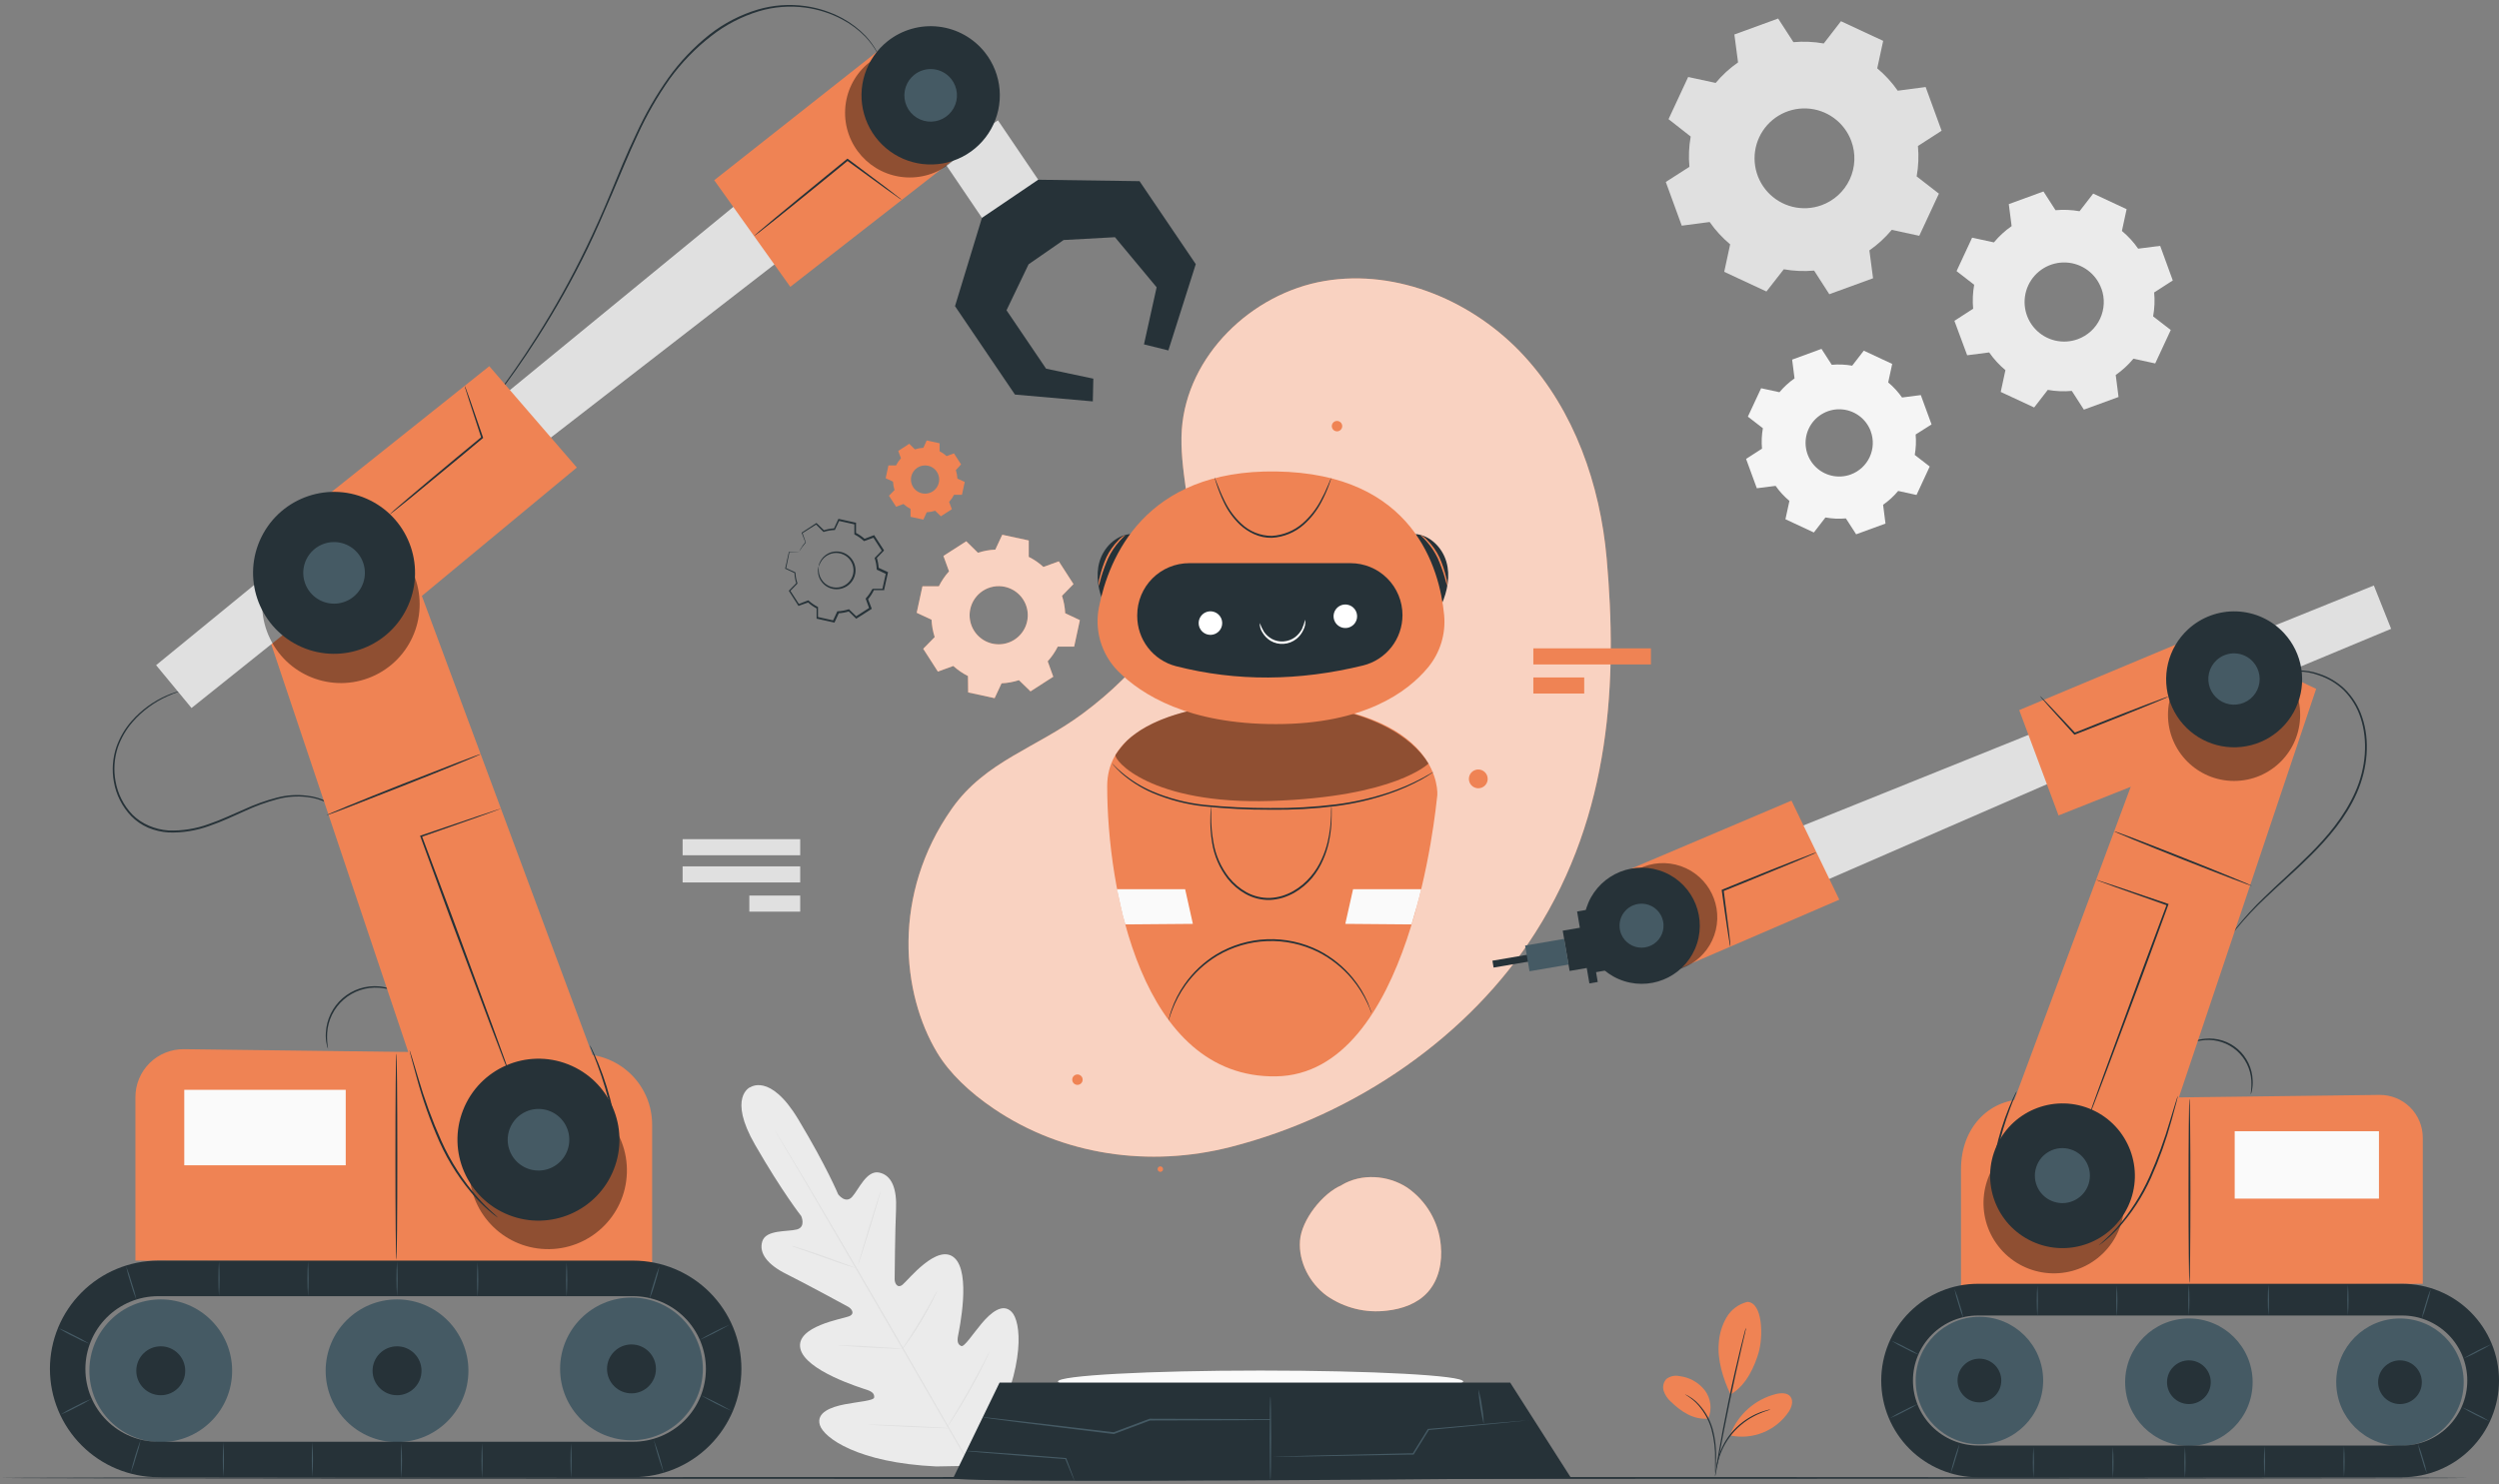 <svg width="500" height="297" viewBox="0 0 500 297" fill="none" xmlns="http://www.w3.org/2000/svg">
<rect x="0" y="0" width="500" height="297" fill="#808080" stroke="none"/>
<path d="M150.087 217.583C150.087 217.583 145.566 219.55 151.077 229.119C156.588 238.688 160.309 243.378 160.309 243.378C160.309 243.378 161.314 245.579 159.414 246.064C157.513 246.548 153.249 246.064 152.516 248.449C151.782 250.834 153.638 253.138 157.33 254.973C161.021 256.807 168.961 261.122 169.68 261.519C170.399 261.915 171.148 262.927 169.871 263.441C168.594 263.955 159.164 265.437 160.133 269.884C161.102 274.331 172.227 277.744 173.438 278.148C174.648 278.551 174.957 279.028 174.905 279.681C174.854 280.334 171.618 280.54 168.946 281.068C166.275 281.597 163.266 282.683 164.037 285.2C164.808 287.717 171.552 292.751 187.337 293.485L194.675 293.353L198.344 286.961C205.367 272.805 204.252 264.469 202.425 262.568C200.597 260.667 198.19 262.766 196.429 264.85C194.668 266.934 192.929 269.65 192.327 269.385C191.725 269.121 191.446 268.615 191.681 267.367C191.916 266.12 194.338 254.738 190.947 251.729C187.557 248.72 181.642 256.271 180.593 257.108C179.543 257.945 178.993 256.807 179 256C179.007 255.193 179.088 246.152 179.279 242.057C179.47 237.962 178.457 235.217 175.918 234.674C173.379 234.131 171.801 238.101 170.48 239.547C169.159 240.993 167.699 239.026 167.699 239.026C167.699 239.026 165.409 233.493 159.722 224.026C154.035 214.56 150.035 217.656 150.035 217.656" fill="#EBEBEB"/>
<path d="M195.13 295.077C190.977 288.106 183.814 275.594 177.606 264.887C171.398 254.18 165.776 244.493 161.667 237.5C159.605 234.014 157.946 231.189 156.787 229.229L155.458 226.976L155.121 226.389L155.011 226.184C155.011 226.184 155.062 226.25 155.143 226.375C155.224 226.499 155.348 226.705 155.502 226.954L156.86 229.156C158.042 231.093 159.729 233.904 161.806 237.39C165.952 244.361 171.603 254.041 177.804 264.74C184.005 275.44 191.153 287.974 195.27 294.967" fill="#E0E0E0"/>
<path d="M158.452 249.351C158.627 249.372 158.8 249.411 158.966 249.469C159.296 249.557 159.773 249.696 160.353 249.88C161.52 250.239 163.112 250.782 164.866 251.406L169.343 253.028L170.7 253.542C170.87 253.592 171.035 253.659 171.192 253.74C171.015 253.724 170.84 253.687 170.671 253.63C170.341 253.542 169.871 253.395 169.291 253.211C168.125 252.837 166.539 252.279 164.786 251.648L160.302 250.063L158.944 249.586C158.771 249.529 158.606 249.45 158.452 249.351Z" fill="#E0E0E0"/>
<path d="M171.669 253.219C171.61 253.219 172.579 249.858 173.834 245.763C175.089 241.668 176.153 238.351 176.212 238.366C176.27 238.38 175.302 241.727 174.047 245.829C172.792 249.931 171.728 253.233 171.669 253.219Z" fill="#E0E0E0"/>
<path d="M180.453 270.09C180.533 269.926 180.626 269.768 180.732 269.62L181.539 268.395C182.222 267.353 183.154 265.914 184.122 264.285C185.091 262.656 185.928 261.152 186.522 260.065L187.256 258.767C187.334 258.604 187.427 258.449 187.535 258.304C187.488 258.48 187.421 258.65 187.337 258.811C187.19 259.126 186.977 259.581 186.698 260.139C186.141 261.247 185.326 262.766 184.35 264.402C183.374 266.039 182.42 267.463 181.701 268.483C181.341 268.989 181.048 269.4 180.835 269.672C180.725 269.826 180.597 269.966 180.453 270.09Z" fill="#E0E0E0"/>
<path d="M167.765 269.231C167.931 269.208 168.099 269.208 168.264 269.231L169.622 269.275C170.774 269.275 172.359 269.385 174.113 269.488C175.867 269.591 177.444 269.679 178.597 269.767L179.947 269.877C180.116 269.876 180.284 269.901 180.446 269.95C180.28 269.966 180.113 269.966 179.947 269.95L178.582 269.914C177.437 269.87 175.852 269.796 174.098 269.701C172.344 269.605 170.759 269.503 169.614 269.415L168.257 269.305C168.091 269.298 167.926 269.273 167.765 269.231Z" fill="#E0E0E0"/>
<path d="M173.636 285.097C173.848 285.077 174.062 285.077 174.274 285.097L176.021 285.141C177.488 285.185 179.529 285.266 181.774 285.369C184.02 285.471 186.052 285.574 187.52 285.662L189.267 285.772C189.479 285.781 189.69 285.805 189.898 285.846C189.686 285.869 189.472 285.869 189.259 285.846L187.513 285.802C186.045 285.75 184.005 285.677 181.759 285.574C179.514 285.471 177.481 285.361 176.013 285.28L174.274 285.163C174.06 285.157 173.847 285.135 173.636 285.097Z" fill="#E0E0E0"/>
<path d="M189.479 285.721C189.56 285.504 189.661 285.295 189.78 285.097C190.03 284.686 190.36 284.15 190.749 283.497C191.564 282.147 192.686 280.283 193.861 278.184C195.035 276.085 196.062 274.163 196.796 272.761C197.141 272.086 197.434 271.528 197.655 271.102C197.75 270.894 197.866 270.695 197.999 270.508C197.93 270.726 197.841 270.937 197.735 271.139C197.559 271.543 197.288 272.123 196.935 272.834C196.246 274.251 195.248 276.195 194.066 278.294C192.885 280.393 191.747 282.257 190.896 283.585C190.47 284.253 190.118 284.781 189.861 285.148C189.749 285.349 189.622 285.54 189.479 285.721Z" fill="#E0E0E0"/>
<path fill-rule="evenodd" clip-rule="evenodd" d="M383.744 29.241C383.931 31.264 383.845 33.303 383.487 35.303L387.934 38.752L384.008 47.191L378.504 46.002C377.202 47.566 375.697 48.948 374.028 50.111L374.762 55.689L366.007 58.881L362.969 54.155C360.943 54.336 358.902 54.247 356.9 53.891L353.429 58.338L344.982 54.405L346.171 48.901C344.609 47.601 343.23 46.098 342.069 44.432L336.484 45.165L333.292 36.418L338.018 33.387C337.83 31.364 337.917 29.325 338.275 27.326L333.842 23.847L337.768 15.408L343.272 16.597C344.572 15.031 346.078 13.649 347.749 12.487L347.015 6.903L355.77 3.71L358.83 8.436C360.855 8.255 362.896 8.344 364.899 8.7L368.34 4.246L376.787 8.179L375.598 13.676C377.158 14.98 378.537 16.485 379.7 18.152L385.285 17.419L388.477 26.166L383.744 29.219V29.241ZM370.417 28.25C369.738 26.397 368.526 24.787 366.932 23.622C365.339 22.457 363.436 21.791 361.464 21.707C359.492 21.623 357.54 22.125 355.853 23.15C354.166 24.175 352.821 25.677 351.987 27.465C351.153 29.254 350.867 31.25 351.167 33.201C351.466 35.151 352.337 36.97 353.669 38.426C355.001 39.883 356.734 40.912 358.651 41.384C360.567 41.856 362.58 41.749 364.436 41.078C365.673 40.631 366.81 39.945 367.781 39.057C368.752 38.17 369.538 37.1 370.094 35.908C370.65 34.715 370.964 33.425 371.02 32.111C371.075 30.797 370.87 29.485 370.417 28.25Z" fill="#E0E0E0"/>
<path fill-rule="evenodd" clip-rule="evenodd" d="M431.004 58.507C431.153 60.111 431.084 61.728 430.798 63.313L434.328 66.043L431.216 72.736L426.857 71.789C425.825 73.027 424.633 74.123 423.313 75.048L423.878 79.451L416.943 81.983L414.529 78.233C412.924 78.378 411.308 78.309 409.722 78.027L406.992 81.55L400.307 78.438L401.246 74.079C400.009 73.048 398.916 71.856 397.995 70.534L393.592 71.1L391.038 64.209L394.788 61.787C394.643 60.185 394.712 58.571 394.994 56.988L391.471 54.258L394.583 47.565L398.942 48.512C399.973 47.272 401.165 46.176 402.486 45.254L401.921 40.85L408.856 38.319L411.27 42.069C412.875 41.923 414.491 41.992 416.077 42.274L418.807 38.744L425.492 41.863L424.553 46.222C425.79 47.253 426.883 48.445 427.804 49.767L432.207 49.202L434.732 56.129L430.982 58.544L431.004 58.507ZM420.451 57.773C419.922 56.296 418.966 55.01 417.704 54.078C416.443 53.145 414.933 52.608 413.366 52.535C411.799 52.462 410.246 52.856 408.903 53.667C407.561 54.478 406.489 55.669 405.824 57.09C405.16 58.511 404.932 60.097 405.171 61.648C405.409 63.198 406.102 64.643 407.163 65.798C408.224 66.954 409.604 67.769 411.128 68.139C412.652 68.509 414.252 68.418 415.725 67.878C417.695 67.16 419.299 65.689 420.185 63.789C421.071 61.889 421.167 59.714 420.451 57.744V57.773Z" fill="#EBEBEB"/>
<path fill-rule="evenodd" clip-rule="evenodd" d="M383.281 86.958C383.404 88.322 383.344 89.697 383.105 91.046L386.099 93.365L383.458 99.059L379.788 98.252C378.91 99.304 377.896 100.234 376.772 101.019L377.249 104.783L371.379 106.933L369.324 103.749C367.959 103.872 366.584 103.81 365.236 103.565L362.917 106.567L357.23 103.917L358.03 100.248C356.978 99.372 356.048 98.36 355.263 97.239L351.506 97.716L349.356 91.846L352.541 89.791C352.419 88.427 352.478 87.052 352.717 85.703L349.715 83.384L352.364 77.697L356.034 78.497C356.912 77.445 357.926 76.515 359.05 75.73L358.573 71.973L364.444 69.823L366.498 73.008C367.863 72.886 369.237 72.945 370.586 73.184L372.905 70.182L378.592 72.832L377.792 76.537C378.844 77.416 379.774 78.43 380.559 79.554L384.316 79.069L386.466 84.94L383.281 86.958ZM374.299 86.305C373.838 85.057 373.017 83.975 371.94 83.193C370.863 82.412 369.579 81.968 368.25 81.916C366.921 81.864 365.606 82.207 364.472 82.902C363.338 83.597 362.435 84.613 361.878 85.821C361.32 87.028 361.133 88.374 361.341 89.688C361.548 91.002 362.14 92.225 363.042 93.203C363.944 94.181 365.116 94.869 366.409 95.181C367.702 95.494 369.058 95.415 370.307 94.957C371.98 94.341 373.34 93.086 374.088 91.468C374.837 89.85 374.913 88.001 374.299 86.327V86.305Z" fill="#F5F5F5"/>
<path d="M136.576 176.612H160.104V173.391H136.576V176.612Z" fill="#E0E0E0"/>
<path d="M136.576 171.167H160.104V167.946H136.576V171.167Z" fill="#E0E0E0"/>
<path d="M149.925 182.454H160.104V179.232H149.925V182.454Z" fill="#E0E0E0"/>
<path d="M494.041 295.789C494.041 295.892 383.436 295.98 247.035 295.98C110.635 295.98 0 295.892 0 295.789C0 295.686 110.584 295.598 247.035 295.598C383.487 295.598 494.041 295.679 494.041 295.789Z" fill="#263238"/>
<path d="M349.627 260.55C348.759 260.759 347.941 261.141 347.224 261.673C346.506 262.205 345.904 262.876 345.452 263.647C344.551 265.197 344.021 266.935 343.903 268.725C343.573 272.167 344.762 275.961 346.244 279.072C349.591 277.208 351.154 273.04 351.814 270.882C352.863 267.463 352.673 260.653 349.613 260.55" fill="#EF8354"/>
<path d="M341.782 283.916C342.178 282.998 342.323 281.992 342.205 280.999C342.086 280.007 341.708 279.064 341.107 278.265C340.494 277.477 339.729 276.818 338.859 276.328C337.988 275.838 337.029 275.526 336.036 275.41C335.585 275.308 335.116 275.305 334.664 275.403C334.211 275.501 333.786 275.696 333.417 275.975C333.121 276.291 332.914 276.679 332.819 277.101C332.723 277.523 332.742 277.963 332.873 278.375C333.147 279.196 333.633 279.93 334.282 280.503C336.403 282.558 338.84 284.172 341.782 283.916Z" fill="#EF8354"/>
<path d="M343.221 294.982C343.26 294.739 343.274 294.494 343.265 294.248C343.265 293.742 343.301 293.096 343.323 292.311C343.445 290.168 343.222 288.02 342.663 285.948C342.062 283.87 340.92 281.988 339.353 280.496C338.872 280.058 338.343 279.677 337.776 279.358C337.621 279.271 337.462 279.192 337.299 279.123C337.188 279.072 337.13 279.05 337.122 279.065C337.879 279.508 338.585 280.033 339.229 280.628C340.732 282.126 341.831 283.982 342.421 286.022C342.976 288.07 343.223 290.19 343.155 292.311C343.155 293.125 343.155 293.778 343.155 294.248C343.154 294.494 343.176 294.74 343.221 294.982Z" fill="#263238"/>
<path d="M349.312 265.745C349.274 265.841 349.242 265.939 349.216 266.039L348.981 266.898C348.783 267.631 348.504 268.718 348.182 270.053C347.521 272.724 346.663 276.423 345.811 280.533C344.96 284.642 344.27 288.385 343.808 291.1C343.573 292.458 343.397 293.551 343.287 294.314C343.235 294.674 343.191 294.967 343.162 295.187C343.151 295.292 343.151 295.398 343.162 295.503C343.203 295.407 343.23 295.306 343.243 295.202C343.287 294.975 343.338 294.688 343.412 294.329L344.013 291.129C344.512 288.429 345.232 284.693 346.083 280.584C346.934 276.474 347.763 272.776 348.38 270.09C348.681 268.776 348.93 267.698 349.114 266.92C349.194 266.56 349.253 266.274 349.304 266.054C349.322 265.952 349.324 265.848 349.312 265.745Z" fill="#263238"/>
<path d="M346.237 286.998C347.009 285.035 348.238 283.286 349.822 281.893C351.406 280.501 353.299 279.506 355.344 278.991C356.386 278.742 357.685 278.705 358.279 279.579C358.874 280.452 358.463 281.67 357.876 282.565C356.619 284.412 354.844 285.847 352.775 286.689C350.706 287.531 348.434 287.743 346.244 287.299" fill="#EF8354"/>
<path d="M354.214 282.081C353.99 282.103 353.769 282.147 353.553 282.213C353.305 282.274 353.06 282.347 352.819 282.433C352.485 282.533 352.156 282.653 351.836 282.793C351.445 282.947 351.062 283.123 350.691 283.321C350.288 283.527 349.869 283.783 349.444 284.055C348.518 284.672 347.663 285.391 346.897 286.198C346.149 287.019 345.497 287.923 344.953 288.891C344.719 289.316 344.511 289.755 344.329 290.205C344.162 290.589 344.019 290.984 343.903 291.386C343.796 291.718 343.708 292.056 343.639 292.399C343.571 292.651 343.524 292.909 343.5 293.169C343.452 293.389 343.43 293.613 343.434 293.837C343.485 293.837 343.588 292.891 344.065 291.445C344.197 291.085 344.329 290.711 344.52 290.285C344.709 289.846 344.922 289.417 345.158 289.001C345.702 288.056 346.347 287.173 347.081 286.367C347.834 285.576 348.668 284.865 349.568 284.246C349.994 283.974 350.39 283.71 350.794 283.512C351.156 283.309 351.528 283.126 351.909 282.962C353.289 282.338 354.228 282.162 354.214 282.081Z" fill="#263238"/>
<path fill-rule="evenodd" clip-rule="evenodd" d="M187.872 117.281C188.407 116.216 189.084 115.229 189.883 114.345L188.76 111.263L193.325 108.328L195.666 110.625C196.792 110.259 197.962 110.047 199.144 109.994L200.531 107.021L205.83 108.166V111.447C206.897 111.98 207.885 112.659 208.765 113.465L211.847 112.342L214.783 116.899L212.486 119.247C212.853 120.373 213.068 121.543 213.124 122.726L216.06 124.113L214.915 129.419H211.634C211.098 130.482 210.421 131.469 209.624 132.354L210.739 135.436L206.182 138.371L203.87 136.126C202.744 136.488 201.574 136.7 200.392 136.757L199.005 139.729L193.707 138.577L193.67 135.304C192.608 134.762 191.621 134.084 190.734 133.286L187.652 134.409L184.717 129.844L187.014 127.503C186.652 126.376 186.439 125.207 186.383 124.025L183.411 122.638L184.563 117.339H187.843L187.872 117.281ZM194.132 121.897C193.888 123.021 193.984 124.193 194.406 125.264C194.828 126.335 195.558 127.256 196.504 127.912C197.45 128.568 198.569 128.928 199.72 128.948C200.871 128.968 202.001 128.646 202.969 128.023C203.937 127.4 204.698 126.504 205.157 125.448C205.616 124.393 205.751 123.225 205.546 122.092C205.34 120.959 204.804 119.913 204.004 119.086C203.204 118.258 202.177 117.686 201.052 117.442C200.305 117.279 199.534 117.265 198.781 117.401C198.029 117.537 197.311 117.82 196.668 118.234C196.025 118.647 195.47 119.184 195.035 119.812C194.6 120.441 194.293 121.149 194.132 121.897Z" fill="#EF8354"/>
<path fill-rule="evenodd" clip-rule="evenodd" d="M179.286 93.13C179.549 92.617 179.877 92.141 180.262 91.713L179.719 90.246L181.921 88.815L183.051 89.93C183.6 89.753 184.17 89.649 184.746 89.622L185.414 88.154L187.99 88.712V90.305C188.5 90.566 188.974 90.894 189.399 91.281L190.867 90.737L192.29 92.939L191.248 94.091C191.425 94.64 191.529 95.21 191.556 95.786L193.024 96.454L192.466 99.03H190.881C190.619 99.542 190.288 100.016 189.898 100.439L190.448 101.907L188.247 103.33L187.109 102.215C186.563 102.391 185.995 102.495 185.421 102.523L184.746 103.991L182.178 103.433V101.848C181.663 101.586 181.187 101.255 180.761 100.865L179.294 101.415L177.863 99.213L178.978 98.076C178.802 97.529 178.698 96.962 178.67 96.388L177.202 95.713L177.76 93.144H179.352L179.286 93.13ZM182.325 95.368C182.205 95.914 182.251 96.483 182.455 97.003C182.659 97.524 183.013 97.972 183.472 98.291C183.931 98.61 184.474 98.786 185.033 98.796C185.591 98.806 186.141 98.651 186.611 98.349C187.081 98.047 187.452 97.612 187.675 97.1C187.898 96.588 187.964 96.02 187.865 95.47C187.766 94.92 187.506 94.412 187.118 94.01C186.73 93.608 186.232 93.329 185.686 93.21C184.954 93.051 184.189 93.189 183.558 93.594C182.928 93.998 182.484 94.636 182.325 95.368Z" fill="#EF8354"/>
<path d="M163.832 113.377C163.832 113.377 163.832 113.296 163.832 113.142C163.872 112.921 163.941 112.706 164.037 112.503C164.39 111.736 164.996 111.114 165.754 110.742C166.248 110.503 166.788 110.375 167.337 110.366C167.886 110.358 168.43 110.468 168.931 110.691C169.433 110.914 169.88 111.243 170.241 111.656C170.603 112.068 170.87 112.555 171.024 113.081C171.179 113.608 171.217 114.162 171.136 114.705C171.054 115.247 170.856 115.766 170.554 116.224C170.252 116.682 169.854 117.069 169.388 117.358C168.922 117.647 168.398 117.831 167.853 117.897C167.227 117.98 166.59 117.902 166.002 117.671C165.414 117.44 164.894 117.063 164.492 116.576C163.951 115.927 163.655 115.109 163.655 114.265C163.655 114.039 163.682 113.815 163.736 113.597C163.736 113.45 163.795 113.377 163.81 113.377C163.824 113.377 163.773 113.699 163.81 114.257C163.857 115.051 164.17 115.805 164.697 116.4C165.12 116.886 165.67 117.245 166.285 117.436C166.901 117.627 167.557 117.642 168.181 117.481C168.804 117.319 169.37 116.987 169.815 116.521C170.261 116.055 170.567 115.475 170.7 114.844C170.831 114.218 170.786 113.567 170.57 112.964C170.354 112.362 169.976 111.831 169.477 111.43C168.978 111.029 168.378 110.774 167.743 110.692C167.108 110.611 166.463 110.707 165.879 110.97C165.155 111.293 164.559 111.848 164.184 112.547C163.927 113.032 163.868 113.377 163.832 113.377Z" fill="#263238"/>
<path d="M159.935 110.441C159.768 110.471 159.598 110.483 159.428 110.478L157.902 110.522L157.961 110.478C157.785 111.337 157.557 112.445 157.278 113.78L157.227 113.67L159.076 114.521H159.142V114.595C159.182 115.319 159.317 116.035 159.546 116.723V116.796L159.495 116.848L158.071 118.315V118.147L159.905 120.972L159.729 120.913L161.637 120.179L161.733 120.143L161.799 120.209C162.336 120.692 162.933 121.104 163.575 121.434L163.663 121.478V121.581C163.663 122.212 163.663 122.902 163.663 123.614L163.523 123.452L166.826 124.186L166.628 124.282L167.486 122.44L167.53 122.337H167.64C168.358 122.303 169.069 122.175 169.754 121.955L169.864 121.919L169.937 121.999C170.399 122.44 170.891 122.931 171.405 123.423H171.17L174.01 121.596L173.929 121.816L173.232 119.901L173.195 119.79L173.269 119.71C173.754 119.177 174.166 118.582 174.494 117.941L174.663 117.838H175.683H176.703L176.52 117.993C176.755 116.877 176.997 115.791 177.254 114.698L177.356 114.91L175.514 114.044L175.412 114V113.883C175.382 113.164 175.254 112.453 175.03 111.77L174.993 111.659L175.074 111.586L176.505 110.118V110.339C175.879 109.36 175.272 108.413 174.685 107.499L174.891 107.572L172.975 108.262L172.873 108.298L172.799 108.232C172.268 107.743 171.673 107.329 171.031 107L170.943 106.955V106.853C170.943 106.119 170.943 105.473 170.943 104.813L171.067 104.967L167.78 104.233L167.941 104.152C167.633 104.798 167.347 105.407 167.075 105.994L167.038 106.075H166.95C166.228 106.107 165.512 106.233 164.822 106.449H164.749L164.698 106.398L163.23 104.93H163.369L160.515 106.735L160.551 106.633C160.823 107.366 161.043 108.027 161.226 108.555V108.592C160.74 109.137 160.305 109.727 159.927 110.353C159.927 110.353 159.927 110.309 159.979 110.228C160.036 110.103 160.099 109.98 160.17 109.862C160.441 109.376 160.766 108.923 161.138 108.511V108.57L160.404 106.662V106.603L160.463 106.559L163.281 104.71L163.355 104.666L163.421 104.725L164.888 106.148H164.756C165.468 105.911 166.209 105.773 166.958 105.737L166.84 105.818L167.692 103.961L167.736 103.859H167.853L171.155 104.592H171.273V104.717C171.273 105.378 171.273 106.053 171.273 106.757L171.185 106.611C171.854 106.951 172.476 107.378 173.034 107.88H172.858L174.773 107.146L174.905 107.095L174.979 107.22C175.573 108.137 176.182 109.084 176.813 110.045L176.887 110.17L176.784 110.272L175.36 111.74L175.404 111.549C175.634 112.263 175.77 113.003 175.808 113.751L175.698 113.589L177.547 114.448L177.687 114.514L177.65 114.661C177.422 115.74 177.18 116.862 176.916 117.956V118.103H176.762H175.749H174.737L174.898 118C174.569 118.714 174.144 119.381 173.636 119.981V119.783L174.37 121.698L174.421 121.845L174.296 121.926L171.434 123.753L171.309 123.834L171.199 123.724L169.732 122.293L169.922 122.337C169.21 122.569 168.469 122.705 167.721 122.741L167.875 122.63C167.582 123.276 167.281 123.907 167.016 124.48L166.95 124.612L166.818 124.575L163.523 123.841H163.384V123.709C163.384 122.975 163.384 122.3 163.384 121.669L163.472 121.816C162.805 121.47 162.186 121.038 161.63 120.532H161.791L159.876 121.221L159.759 121.266L159.693 121.163C159.062 120.165 158.452 119.218 157.88 118.323L157.821 118.227L157.902 118.154L159.333 116.686V116.818C159.111 116.104 158.983 115.364 158.951 114.617L159.018 114.712L157.176 113.839H157.102V113.758C157.41 112.43 157.66 111.329 157.836 110.471V110.441H157.887H159.392H159.781H159.935Z" fill="#263238"/>
<g opacity="0.8">
<path opacity="0.8" fill-rule="evenodd" clip-rule="evenodd" d="M187.872 117.281C188.407 116.216 189.084 115.229 189.883 114.345L188.76 111.263L193.325 108.328L195.666 110.625C196.792 110.259 197.962 110.047 199.144 109.994L200.531 107.021L205.83 108.166V111.447C206.897 111.98 207.885 112.659 208.765 113.465L211.847 112.342L214.783 116.899L212.486 119.247C212.853 120.373 213.068 121.543 213.124 122.726L216.06 124.113L214.915 129.419H211.634C211.098 130.482 210.421 131.469 209.624 132.354L210.739 135.436L206.182 138.371L203.87 136.126C202.744 136.488 201.574 136.7 200.392 136.757L199.005 139.729L193.707 138.577L193.67 135.304C192.608 134.762 191.621 134.084 190.734 133.286L187.652 134.409L184.717 129.844L187.014 127.503C186.652 126.376 186.439 125.207 186.383 124.025L183.411 122.638L184.563 117.339H187.843L187.872 117.281ZM194.132 121.897C193.888 123.021 193.984 124.193 194.406 125.264C194.828 126.335 195.558 127.256 196.504 127.912C197.45 128.568 198.569 128.928 199.72 128.948C200.871 128.968 202.001 128.646 202.969 128.023C203.937 127.4 204.698 126.504 205.157 125.448C205.616 124.393 205.751 123.225 205.546 122.092C205.34 120.959 204.804 119.913 204.004 119.086C203.204 118.258 202.177 117.686 201.052 117.442C200.305 117.279 199.534 117.265 198.781 117.401C198.029 117.537 197.311 117.82 196.668 118.234C196.025 118.647 195.47 119.184 195.035 119.812C194.6 120.441 194.293 121.149 194.132 121.897Z" fill="white"/>
</g>
<path d="M321.462 111.747C320.149 96.975 314.997 82.195 304.973 71.268C294.948 60.341 279.647 53.766 265.022 56.232C250.396 58.698 237.481 71.202 236.453 86.004C235.932 93.864 238.552 101.664 238.119 109.524C237.385 123.115 227.632 134.614 216.727 142.745C207.327 149.761 197.192 152.285 190.456 161.825C178.369 179.027 180.38 198.848 187.52 210.7C189.971 214.772 193.993 218.603 198.814 221.869C212.662 231.262 229.988 233.684 246.206 229.552C271.37 223.131 294.09 207.258 307.181 186.659C322.394 162.765 323.62 136.023 321.462 111.747Z" fill="#EF8354"/>
<g opacity="0.8">
<path opacity="0.8" d="M321.462 111.747C320.149 96.975 314.997 82.195 304.973 71.268C294.948 60.341 279.647 53.766 265.022 56.232C250.396 58.698 237.481 71.202 236.453 86.004C235.932 93.864 238.552 101.664 238.119 109.524C237.385 123.115 227.632 134.614 216.727 142.745C207.327 149.761 197.192 152.285 190.456 161.825C178.369 179.027 180.38 198.848 187.52 210.7C189.971 214.772 193.993 218.603 198.814 221.869C212.662 231.262 229.988 233.684 246.206 229.552C271.37 223.131 294.09 207.258 307.181 186.659C322.394 162.765 323.62 136.023 321.462 111.747Z" fill="white"/>
</g>
<path d="M215.575 217.121C216.151 217.121 216.617 216.654 216.617 216.079C216.617 215.503 216.151 215.037 215.575 215.037C215 215.037 214.533 215.503 214.533 216.079C214.533 216.654 215 217.121 215.575 217.121Z" fill="#EF8354"/>
<path d="M232.16 234.535C232.464 234.535 232.711 234.289 232.711 233.985C232.711 233.681 232.464 233.434 232.16 233.434C231.856 233.434 231.61 233.681 231.61 233.985C231.61 234.289 231.856 234.535 232.16 234.535Z" fill="#EF8354"/>
<path d="M268.456 237.192C264.699 238.733 260.384 244.119 260.098 248.353C259.812 252.588 262.028 256.8 265.44 259.317C268.957 261.775 273.262 262.84 277.519 262.304C280.535 261.974 283.596 260.902 285.636 258.635C287.896 256.161 288.608 252.58 288.278 249.249C288.076 246.946 287.369 244.717 286.209 242.718C285.048 240.719 283.462 239 281.563 237.683C277.703 235.159 272.412 234.799 268.456 237.162" fill="#EF8354"/>
<g opacity="0.8">
<path opacity="0.8" d="M268.456 237.192C264.699 238.733 260.384 244.119 260.098 248.353C259.812 252.588 262.028 256.8 265.44 259.317C268.957 261.775 273.262 262.84 277.519 262.304C280.535 261.974 283.596 260.902 285.636 258.635C287.896 256.161 288.608 252.58 288.278 249.249C288.076 246.946 287.369 244.717 286.209 242.718C285.048 240.719 283.462 239 281.563 237.683C277.703 235.159 272.412 234.799 268.456 237.162" fill="white"/>
</g>
<path fill-rule="evenodd" clip-rule="evenodd" d="M297.656 155.881C297.656 156.253 297.546 156.616 297.34 156.925C297.133 157.234 296.84 157.475 296.496 157.617C296.153 157.759 295.775 157.796 295.411 157.724C295.047 157.651 294.712 157.472 294.449 157.21C294.186 156.947 294.007 156.612 293.935 156.248C293.862 155.883 293.9 155.505 294.042 155.162C294.184 154.819 294.425 154.525 294.734 154.319C295.043 154.113 295.406 154.002 295.777 154.002C296.276 154.002 296.754 154.2 297.106 154.553C297.458 154.905 297.656 155.383 297.656 155.881Z" fill="#EF8354"/>
<path d="M267.51 86.327C268.085 86.327 268.552 85.861 268.552 85.285C268.552 84.71 268.085 84.243 267.51 84.243C266.934 84.243 266.468 84.71 266.468 85.285C266.468 85.861 266.934 86.327 267.51 86.327Z" fill="#EF8354"/>
<path d="M292.761 276.496C292.761 277.722 274.613 278.698 252.216 278.698C229.819 278.698 211.671 277.707 211.671 276.496C211.671 275.285 229.819 274.295 252.216 274.295C274.613 274.295 292.761 275.271 292.761 276.496Z" fill="#FAFAFA"/>
<path d="M190.734 295.782L199.996 276.702H302.155L314.329 295.782C314.329 295.782 190.734 297.066 190.734 295.826" fill="#263238"/>
<path d="M254.183 296.105C254.102 296.105 254.036 292.392 254.036 287.82C254.036 283.248 254.102 279.542 254.183 279.542C254.264 279.542 254.337 283.248 254.337 287.82C254.337 292.392 254.271 296.105 254.183 296.105Z" fill="#455A64"/>
<path d="M306.103 284.194L305.714 284.261L304.584 284.385L300.349 284.818L285.805 286.205L285.922 286.139L282.876 291.049L282.832 291.122H282.752H281.556L262.204 291.482L256.333 291.555H254.176H254.322H254.733L256.326 291.489L262.197 291.32L281.548 290.872H282.744L282.62 290.946C283.669 289.251 284.696 287.607 285.665 286.036L285.709 285.978H285.782L300.327 284.693L304.569 284.349L305.706 284.275L306.103 284.194Z" fill="#455A64"/>
<path d="M296.871 285.046C296.306 282.74 295.94 280.391 295.777 278.023C296.123 279.161 296.368 280.328 296.511 281.509C296.736 282.675 296.857 283.858 296.871 285.046Z" fill="#455A64"/>
<path d="M214.981 296.325C214.912 296.231 214.858 296.127 214.819 296.017L214.438 295.136L213.131 291.959L213.242 292.025L206.233 291.504C202.674 291.225 199.453 290.96 197.119 290.77L194.36 290.52C194.022 290.497 193.687 290.455 193.354 290.395C193.694 290.369 194.035 290.369 194.374 290.395L197.141 290.572C199.482 290.733 202.703 290.968 206.27 291.247L213.264 291.812H213.352V291.878C213.843 293.177 214.254 294.27 214.555 295.077L214.871 295.973C214.925 296.084 214.962 296.203 214.981 296.325Z" fill="#455A64"/>
<path d="M254.183 284.194C254.183 284.194 254.146 284.194 254.066 284.194H253.713H252.341L247.263 284.238L230.039 284.29H230.091L225.416 286.044L222.884 286.998H222.848H222.804L204.157 284.693L198.594 283.96L197.126 283.754L196.737 283.695L196.613 283.659H196.745H197.134L198.645 283.813L204.215 284.444L222.877 286.645H222.804L225.335 285.691L230.017 283.938H230.069L247.292 283.989L252.37 284.033H253.743H254.095L254.183 284.194Z" fill="#455A64"/>
<path d="M330.32 129.756H306.792V132.978H330.32V129.756Z" fill="#EF8354"/>
<path d="M316.971 135.583H306.792V138.804H316.971V135.583Z" fill="#EF8354"/>
<path d="M453.063 136.691C453.106 136.639 453.156 136.592 453.21 136.552L453.672 136.17L454.024 135.899L454.479 135.62L455.023 135.297L455.668 135.011C458.346 133.945 461.321 133.893 464.034 134.864C465.917 135.475 467.641 136.495 469.083 137.851C470.716 139.437 471.935 141.4 472.635 143.567C474.176 148.117 473.78 153.687 471.556 158.714C469.333 163.741 465.788 167.77 462.456 171.109C459.125 174.448 455.852 177.221 453.276 179.709C451.216 181.635 449.28 183.689 447.479 185.859C446.847 186.637 446.378 187.253 446.062 187.679L445.703 188.156C445.622 188.259 445.578 188.317 445.571 188.31C445.596 188.247 445.631 188.187 445.673 188.134C445.754 188.002 445.864 187.833 446.004 187.635C446.29 187.194 446.737 186.556 447.361 185.771C449.124 183.554 451.039 181.462 453.092 179.511C455.646 177.001 458.868 174.205 462.207 170.859C465.546 167.513 468.988 163.521 471.211 158.56C473.435 153.599 473.78 148.132 472.312 143.685C471.634 141.567 470.456 139.644 468.878 138.078C467.471 136.751 465.79 135.749 463.953 135.143C461.303 134.152 458.385 134.152 455.734 135.143C454.786 135.551 453.889 136.071 453.063 136.691Z" fill="#263238"/>
<path d="M392.359 257.358V233.999C392.359 225.721 397.9 220.108 404.835 220.019L476.077 219.131C477.21 219.118 478.335 219.329 479.387 219.754C480.438 220.178 481.395 220.806 482.201 221.603C483.008 222.399 483.649 223.348 484.086 224.394C484.524 225.44 484.75 226.562 484.751 227.695V256.932L392.359 257.358Z" fill="#EF8354"/>
<path d="M475.981 226.397H447.119V239.885H475.981V226.397Z" fill="#FAFAFA"/>
<path d="M438.071 256.793C437.968 256.793 437.88 248.529 437.88 238.336C437.88 228.143 437.968 219.88 438.071 219.88C438.173 219.88 438.261 228.143 438.261 238.336C438.261 248.529 438.173 256.793 438.071 256.793Z" fill="#263238"/>
<path d="M438.364 208.689C438.585 208.531 438.834 208.416 439.098 208.351C439.766 208.102 440.464 207.946 441.175 207.889C442.356 207.769 443.549 207.892 444.68 208.252C445.811 208.612 446.856 209.2 447.75 209.98C448.645 210.76 449.369 211.716 449.879 212.788C450.389 213.859 450.674 215.025 450.715 216.211C450.758 216.922 450.701 217.636 450.546 218.332C450.505 218.588 450.423 218.835 450.304 219.065C450.446 218.126 450.492 217.174 450.443 216.226C450.372 215.086 450.075 213.972 449.57 212.947C449.065 211.923 448.361 211.009 447.501 210.258C446.64 209.508 445.639 208.935 444.556 208.574C443.473 208.212 442.328 208.069 441.189 208.153C440.232 208.236 439.285 208.416 438.364 208.689Z" fill="#263238"/>
<path d="M403.007 220.188L438.071 125.83L463.418 137.865L433.675 226.397L403.007 220.188Z" fill="#EF8354"/>
<path opacity="0.4" d="M419.626 251.84C425.742 247.041 426.809 238.193 422.011 232.078C417.212 225.962 408.364 224.895 402.249 229.693C396.133 234.492 395.065 243.34 399.864 249.455C404.663 255.571 413.51 256.638 419.626 251.84Z" fill="black"/>
<path d="M425.833 241.339C429.16 234.068 425.963 225.476 418.692 222.148C411.421 218.821 402.829 222.018 399.501 229.289C396.174 236.56 399.371 245.152 406.642 248.48C413.913 251.807 422.505 248.61 425.833 241.339Z" fill="#263238"/>
<path d="M417.896 236.93C418.806 234.03 417.192 230.941 414.292 230.031C411.392 229.121 408.303 230.735 407.393 233.635C406.483 236.535 408.096 239.624 410.997 240.534C413.897 241.444 416.986 239.831 417.896 236.93Z" fill="#455A64"/>
<path d="M418.007 223.219C418.055 223.023 418.114 222.829 418.183 222.639C418.33 222.228 418.521 221.671 418.763 220.981C419.291 219.513 420.033 217.458 420.965 214.927C422.858 209.79 425.448 202.759 428.303 194.988L433.528 181.001L433.631 181.221L423.291 177.552L420.4 176.488L419.666 176.201C419.577 176.176 419.493 176.136 419.416 176.084C419.509 176.096 419.6 176.118 419.688 176.15L420.422 176.392L423.357 177.354L433.741 180.876L433.895 180.927L433.836 181.089C432.369 185.169 430.556 189.976 428.699 195.091L421.236 214.993L418.939 221.003L418.293 222.632C418.222 222.839 418.126 223.036 418.007 223.219Z" fill="#263238"/>
<path d="M450.575 177.295C450.575 177.398 444.338 175.027 436.72 172.011C429.103 168.995 422.968 166.471 423.005 166.368C423.041 166.265 429.25 168.635 436.86 171.659C444.47 174.682 450.619 177.221 450.575 177.295Z" fill="#263238"/>
<path d="M419.901 249.249C419.901 249.249 420.253 248.918 420.906 248.339C421.822 247.52 422.692 246.65 423.511 245.733C426.175 242.68 428.373 239.25 430.035 235.555C431.686 231.847 433.086 228.032 434.225 224.136L435.304 220.607C435.429 220.225 435.524 219.909 435.612 219.645C435.7 219.381 435.73 219.315 435.744 219.322C435.743 219.44 435.723 219.556 435.686 219.667C435.62 219.931 435.539 220.254 435.451 220.643C435.231 221.487 434.908 222.713 434.482 224.217C433.414 228.148 432.042 231.99 430.38 235.709C428.71 239.443 426.458 242.888 423.709 245.917C422.87 246.826 421.965 247.673 421.001 248.449C420.745 248.665 420.478 248.869 420.201 249.058C420.011 249.197 419.908 249.263 419.901 249.249Z" fill="#263238"/>
<path d="M401.474 241.374C401.474 241.374 401.386 241.374 401.224 241.323C400.988 241.249 400.763 241.143 400.556 241.007C399.793 240.495 399.206 239.759 398.876 238.901C398.423 237.627 398.294 236.26 398.502 234.924C398.695 233.311 398.969 231.709 399.323 230.124C399.956 227.244 400.835 224.423 401.951 221.693C402.376 220.643 402.765 219.814 403.037 219.249C403.166 218.947 403.326 218.66 403.514 218.39C403.432 218.707 403.319 219.014 403.176 219.308C402.941 219.895 402.589 220.731 402.2 221.788C401.168 224.531 400.331 227.344 399.698 230.205C399.03 233.537 398.296 236.7 399.125 238.806C399.421 239.628 399.945 240.349 400.637 240.883C401.129 241.25 401.488 241.338 401.474 241.374Z" fill="#263238"/>
<path d="M396.043 289.045C403.087 289.045 408.798 283.335 408.798 276.291C408.798 269.247 403.087 263.537 396.043 263.537C388.999 263.537 383.289 269.247 383.289 276.291C383.289 283.335 388.999 289.045 396.043 289.045Z" fill="#455A64"/>
<path d="M396.043 280.665C398.459 280.665 400.417 278.707 400.417 276.291C400.417 273.875 398.459 271.917 396.043 271.917C393.628 271.917 391.669 273.875 391.669 276.291C391.669 278.707 393.628 280.665 396.043 280.665Z" fill="#263238"/>
<path d="M437.953 289.383C444.997 289.383 450.708 283.672 450.708 276.628C450.708 269.584 444.997 263.874 437.953 263.874C430.909 263.874 425.199 269.584 425.199 276.628C425.199 283.672 430.909 289.383 437.953 289.383Z" fill="#455A64"/>
<path d="M437.953 281.002C440.369 281.002 442.327 279.044 442.327 276.628C442.327 274.213 440.369 272.255 437.953 272.255C435.538 272.255 433.579 274.213 433.579 276.628C433.579 279.044 435.538 281.002 437.953 281.002Z" fill="#263238"/>
<path d="M480.186 289.383C487.23 289.383 492.94 283.672 492.94 276.628C492.94 269.584 487.23 263.874 480.186 263.874C473.142 263.874 467.432 269.584 467.432 276.628C467.432 283.672 473.142 289.383 480.186 289.383Z" fill="#455A64"/>
<path d="M480.186 281.002C482.602 281.002 484.56 279.044 484.56 276.628C484.56 274.213 482.602 272.255 480.186 272.255C477.771 272.255 475.812 274.213 475.812 276.628C475.812 279.044 477.771 281.002 480.186 281.002Z" fill="#263238"/>
<path d="M480.641 295.65H395.757C390.623 295.65 385.699 293.61 382.068 289.98C378.438 286.349 376.398 281.425 376.398 276.291C376.398 271.157 378.438 266.233 382.068 262.602C385.699 258.972 390.623 256.932 395.757 256.932H480.641C485.775 256.932 490.7 258.972 494.33 262.602C497.961 266.233 500 271.157 500 276.291C500 281.425 497.961 286.349 494.33 289.98C490.7 293.61 485.775 295.65 480.641 295.65ZM395.757 263.28C392.306 263.28 388.997 264.651 386.557 267.091C384.117 269.531 382.746 272.84 382.746 276.291C382.746 279.742 384.117 283.051 386.557 285.491C388.997 287.931 392.306 289.302 395.757 289.302H480.641C484.092 289.302 487.401 287.931 489.841 285.491C492.282 283.051 493.652 279.742 493.652 276.291C493.652 272.84 492.282 269.531 489.841 267.091C487.401 264.651 484.092 263.28 480.641 263.28H395.757Z" fill="#263238"/>
<path d="M437.953 263.265C437.797 261.199 437.797 259.123 437.953 257.057C438.1 259.124 438.1 261.198 437.953 263.265Z" fill="#455A64"/>
<path d="M453.863 263.265C453.706 261.199 453.706 259.123 453.863 257.057C454.02 259.123 454.02 261.199 453.863 263.265Z" fill="#455A64"/>
<path d="M469.773 263.265C469.616 261.199 469.616 259.123 469.773 257.057C469.929 259.123 469.929 261.199 469.773 263.265Z" fill="#455A64"/>
<path d="M484.56 263.874C484.745 262.853 485.008 261.847 485.345 260.865C485.61 259.863 485.948 258.882 486.358 257.93C486.167 258.948 485.902 259.952 485.565 260.931C485.299 261.935 484.963 262.918 484.56 263.874Z" fill="#455A64"/>
<path d="M492.94 271.844C494.709 270.765 496.556 269.821 498.466 269.018C497.601 269.587 496.696 270.092 495.758 270.53C494.854 271.04 493.912 271.479 492.94 271.844Z" fill="#455A64"/>
<path d="M437.168 289.581C437.325 291.647 437.325 293.723 437.168 295.789C437.012 293.723 437.012 291.647 437.168 289.581Z" fill="#455A64"/>
<path d="M453.078 289.383C453.234 291.449 453.234 293.525 453.078 295.591C452.931 293.524 452.931 291.45 453.078 289.383Z" fill="#455A64"/>
<path d="M468.988 289.383C469.144 291.449 469.144 293.525 468.988 295.591C468.841 293.524 468.841 291.45 468.988 289.383Z" fill="#455A64"/>
<path d="M483.775 288.972C484.183 289.924 484.521 290.906 484.787 291.907C485.121 292.891 485.385 293.896 485.58 294.916C485.169 293.964 484.831 292.983 484.567 291.981C484.23 290.998 483.965 289.993 483.775 288.972Z" fill="#455A64"/>
<path d="M492.596 281.648C493.564 282.02 494.506 282.459 495.414 282.962C496.351 283.399 497.256 283.905 498.121 284.473C496.21 283.675 494.362 282.731 492.596 281.648Z" fill="#455A64"/>
<path d="M422.755 289.581C422.912 291.647 422.912 293.723 422.755 295.789C422.608 293.722 422.608 291.648 422.755 289.581Z" fill="#455A64"/>
<path d="M406.845 289.581C407.002 291.647 407.002 293.723 406.845 295.789C406.699 293.722 406.699 291.648 406.845 289.581Z" fill="#455A64"/>
<path d="M392.066 288.972C391.875 289.99 391.61 290.993 391.273 291.973C391.006 292.975 390.668 293.956 390.26 294.909C390.713 292.885 391.317 290.898 392.066 288.964V288.972Z" fill="#455A64"/>
<path d="M383.678 281.002C382.813 281.571 381.908 282.076 380.97 282.514C380.062 283.016 379.12 283.455 378.152 283.827C379.018 283.254 379.925 282.746 380.867 282.308C381.771 281.805 382.71 281.369 383.678 281.002Z" fill="#455A64"/>
<path d="M423.54 263.456C423.394 261.389 423.394 259.314 423.54 257.248C423.697 259.314 423.697 261.389 423.54 263.456Z" fill="#455A64"/>
<path d="M407.631 263.456C407.474 261.389 407.474 259.314 407.631 257.248C407.787 259.314 407.787 261.389 407.631 263.456Z" fill="#455A64"/>
<path d="M392.851 263.874C392.44 262.923 392.102 261.941 391.838 260.939C391.501 259.959 391.236 258.956 391.046 257.937C391.455 258.889 391.794 259.871 392.058 260.873C392.395 261.853 392.66 262.856 392.851 263.874Z" fill="#455A64"/>
<path d="M384.03 271.191C383.059 270.827 382.117 270.39 381.212 269.884C380.271 269.445 379.364 268.937 378.497 268.365C379.469 268.733 380.411 269.174 381.315 269.686C382.256 270.12 383.164 270.622 384.03 271.191Z" fill="#455A64"/>
<path d="M359.857 165.59L407.455 146.437L410.17 156.681L364.701 176.466L359.857 165.59Z" fill="#E0E0E0"/>
<path d="M445.438 149.886L411.872 163.198L404.005 142.114L442.019 126.204L445.438 149.886Z" fill="#EF8354"/>
<path d="M457.437 134.592L478.418 125.852L474.961 117.178L454.597 125.404L457.437 134.592Z" fill="#E0E0E0"/>
<path opacity="0.4" d="M446.994 156.292C454.298 156.292 460.218 150.372 460.218 143.068C460.218 135.765 454.298 129.844 446.994 129.844C439.691 129.844 433.77 135.765 433.77 143.068C433.77 150.372 439.691 156.292 446.994 156.292Z" fill="black"/>
<path d="M456.989 126.711C458.818 128.685 460.021 131.157 460.444 133.814C460.868 136.471 460.495 139.195 459.371 141.64C458.247 144.085 456.424 146.142 454.131 147.55C451.838 148.959 449.179 149.656 446.49 149.553C443.801 149.451 441.203 148.553 439.024 146.974C436.845 145.394 435.184 143.204 434.249 140.681C433.315 138.157 433.15 135.413 433.776 132.796C434.401 130.179 435.788 127.806 437.762 125.977C440.409 123.525 443.922 122.224 447.528 122.362C451.133 122.499 454.537 124.064 456.989 126.711Z" fill="#263238"/>
<path d="M450.796 132.457C451.472 133.208 451.913 134.142 452.061 135.142C452.209 136.143 452.059 137.164 451.629 138.08C451.199 138.995 450.508 139.763 449.644 140.287C448.779 140.812 447.779 141.069 446.769 141.028C445.758 140.986 444.783 140.648 443.964 140.054C443.146 139.461 442.52 138.639 442.167 137.692C441.813 136.744 441.747 135.714 441.976 134.729C442.206 133.744 442.721 132.849 443.457 132.156C443.955 131.687 444.542 131.322 445.183 131.083C445.824 130.843 446.506 130.735 447.19 130.763C447.873 130.791 448.544 130.955 449.164 131.246C449.783 131.537 450.338 131.948 450.796 132.457Z" fill="#455A64"/>
<path d="M408.166 139.303C408.368 139.457 408.554 139.629 408.724 139.817C409.106 140.221 409.605 140.727 410.192 141.344L415.233 146.708L415.035 146.664L419.666 144.822C423.585 143.274 427.129 141.887 429.705 140.911L432.765 139.766C433.135 139.616 433.515 139.493 433.902 139.399C433.558 139.599 433.197 139.768 432.824 139.905L429.808 141.167C427.254 142.21 423.724 143.633 419.813 145.174L415.167 147.002L415.05 147.046L414.969 146.957L410.03 141.498C409.458 140.852 408.996 140.316 408.629 139.898C408.451 139.72 408.295 139.52 408.166 139.303Z" fill="#263238"/>
<path d="M324.831 174.499L358.441 160.233L368.01 180.054L333.174 195.076L324.831 174.499Z" fill="#EF8354"/>
<path opacity="0.4" d="M343.297 186.134C344.695 180.301 341.1 174.439 335.267 173.041C329.434 171.642 323.571 175.237 322.173 181.071C320.775 186.904 324.37 192.766 330.203 194.164C336.036 195.562 341.898 191.967 343.297 186.134Z" fill="black"/>
<path d="M339.546 188.805C341.496 182.688 338.118 176.149 332.002 174.2C325.885 172.25 319.346 175.628 317.396 181.745C315.447 187.861 318.824 194.4 324.941 196.35C331.058 198.3 337.597 194.922 339.546 188.805Z" fill="#263238"/>
<path d="M326.739 181.199C327.541 180.863 328.424 180.772 329.278 180.937C330.132 181.103 330.917 181.518 331.535 182.129C332.154 182.74 332.577 183.521 332.753 184.373C332.928 185.225 332.847 186.109 332.52 186.915C332.193 187.721 331.635 188.412 330.916 188.901C330.197 189.39 329.349 189.655 328.48 189.663C327.61 189.671 326.758 189.421 326.03 188.945C325.302 188.469 324.732 187.789 324.39 186.989C324.162 186.455 324.042 185.881 324.037 185.3C324.032 184.719 324.141 184.143 324.359 183.605C324.578 183.067 324.9 182.577 325.309 182.164C325.717 181.751 326.203 181.423 326.739 181.199Z" fill="#455A64"/>
<path d="M346.208 189.455C346.117 189.186 346.058 188.908 346.031 188.625L345.657 186.292C345.356 184.237 344.923 181.448 344.49 178.219V178.08L344.622 178.029L348.754 176.348C352.798 174.704 356.467 173.244 359.131 172.202L362.294 170.984C362.673 170.818 363.066 170.685 363.468 170.587C363.108 170.796 362.733 170.975 362.345 171.123L359.233 172.451C356.591 173.552 352.944 175.057 348.901 176.7L344.762 178.366L344.872 178.175C345.283 181.39 345.642 184.178 345.907 186.248C346.017 187.202 346.105 187.987 346.171 188.596C346.212 188.88 346.224 189.168 346.208 189.455Z" fill="#263238"/>
<path d="M307.15 192.225L306.915 190.85L298.604 192.272L298.839 193.647L307.15 192.225Z" fill="#263238"/>
<path d="M322.739 183.745L317.852 184.582L317.426 182.094L315.547 182.417L316.098 185.675L312.671 186.262L312.95 187.892L314.05 194.32L317.477 193.733L318.006 196.815L319.679 196.529L319.341 194.562L324.442 193.689L322.739 183.745Z" fill="#263238"/>
<path d="M312.945 187.905L305.147 189.239L306.027 194.382L313.825 193.048L312.945 187.905Z" fill="#455A64"/>
<path d="M255.284 140.456C255.284 140.456 221.527 139.362 221.527 157.334C221.527 177.684 228.234 215.814 255.284 215.418C282.333 215.022 287.294 161.554 287.573 159.176C287.595 159.154 289.004 141.997 255.284 140.456Z" fill="#EF8354"/>
<path d="M286.788 154.516C286.747 154.559 286.7 154.596 286.648 154.626L286.215 154.912C285.841 155.169 285.269 155.514 284.528 155.94C282.399 157.116 280.169 158.098 277.864 158.875C274.446 160.037 270.921 160.855 267.341 161.319C262.96 161.874 258.546 162.12 254.132 162.053C249.72 162.07 245.31 161.847 240.922 161.385C237.322 160.996 233.8 160.07 230.472 158.64C228.239 157.658 226.17 156.339 224.337 154.729C223.706 154.142 223.237 153.658 222.943 153.32L222.613 152.924L222.503 152.784C222.503 152.784 222.554 152.821 222.642 152.902L223.002 153.269C223.31 153.592 223.794 154.054 224.469 154.612C226.316 156.173 228.387 157.45 230.612 158.398C233.912 159.79 237.398 160.692 240.959 161.077C245.336 161.514 249.733 161.727 254.132 161.715C258.531 161.767 262.93 161.522 267.297 160.981C270.86 160.535 274.372 159.746 277.783 158.626C280.082 157.866 282.313 156.916 284.454 155.786C285.188 155.382 285.79 155.052 286.179 154.824L286.626 154.575C286.678 154.55 286.732 154.53 286.788 154.516Z" fill="#263238"/>
<path d="M266.387 161.297C266.421 161.461 266.439 161.628 266.438 161.796C266.438 162.126 266.438 162.618 266.438 163.264C266.439 165.044 266.252 166.82 265.88 168.562C265.616 169.767 265.23 170.942 264.728 172.07C264.17 173.374 263.428 174.592 262.527 175.688C261.511 176.894 260.292 177.912 258.924 178.696C258.192 179.098 257.423 179.428 256.627 179.68C255.801 179.925 254.948 180.07 254.088 180.113C252.387 180.152 250.708 179.737 249.222 178.909C247.841 178.14 246.625 177.108 245.641 175.871C244.001 173.764 242.925 171.274 242.515 168.635C242.229 166.877 242.116 165.095 242.177 163.315C242.177 162.691 242.236 162.2 242.265 161.847C242.269 161.677 242.291 161.507 242.331 161.341C242.344 161.509 242.344 161.679 242.331 161.847C242.331 162.214 242.331 162.699 242.331 163.315C242.32 165.079 242.472 166.841 242.786 168.577C243.218 171.155 244.293 173.584 245.912 175.636C246.874 176.831 248.058 177.828 249.398 178.572C250.837 179.362 252.461 179.755 254.102 179.709C254.93 179.67 255.751 179.532 256.546 179.298C257.31 179.054 258.047 178.735 258.747 178.344C260.084 177.582 261.275 176.588 262.263 175.409C263.163 174.35 263.904 173.166 264.464 171.894C264.973 170.789 265.369 169.636 265.646 168.452C266.039 166.731 266.265 164.976 266.321 163.212C266.321 162.618 266.321 162.141 266.357 161.745C266.353 161.595 266.363 161.445 266.387 161.297Z" fill="#263238"/>
<path d="M274.415 202.745C274.371 202.745 274.151 202.011 273.579 200.771C272.755 199.006 271.707 197.356 270.46 195.861C268.597 193.658 266.314 191.847 263.745 190.533C260.577 188.964 257.067 188.212 253.535 188.346C250.002 188.481 246.559 189.498 243.52 191.304C241.056 192.805 238.918 194.783 237.231 197.123C236.097 198.708 235.177 200.435 234.494 202.26C234.009 203.552 233.848 204.3 233.804 204.293C233.826 204.107 233.862 203.923 233.914 203.743C234.033 203.224 234.18 202.712 234.354 202.209C234.988 200.348 235.882 198.586 237.011 196.977C238.693 194.577 240.848 192.547 243.344 191.01C246.424 189.155 249.924 188.111 253.518 187.975C257.111 187.839 260.68 188.616 263.892 190.233C266.493 191.576 268.793 193.436 270.65 195.7C271.899 197.221 272.926 198.911 273.703 200.719C273.96 201.365 274.151 201.864 274.254 202.187C274.326 202.367 274.381 202.554 274.415 202.745Z" fill="#263238"/>
<path d="M269.168 184.898L270.724 177.955H284.359C283.874 180.025 283.199 182.439 282.421 185.008L269.168 184.898Z" fill="#FAFAFA"/>
<path d="M238.669 184.898L237.121 177.955H223.479C223.963 180.025 224.374 182.439 225.145 185.008L238.669 184.898Z" fill="#FAFAFA"/>
<path opacity="0.4" d="M285.819 152.814C282.553 147.486 273.916 141.322 255.284 140.456C255.284 140.456 234.406 139.78 225.489 148.227C224.645 149.093 223.883 150.036 223.215 151.045C222.671 152.05 230.179 161.069 254.308 160.299C279.2 159.499 285.819 152.814 285.819 152.814Z" fill="black"/>
<path d="M220.947 120.979C219.751 118.301 219.171 115.233 219.986 112.415C220.8 109.597 223.222 107.139 226.15 106.882" fill="#263238"/>
<path d="M225.174 107.051C225.174 107.102 224.682 107.499 223.985 108.298C223.069 109.328 222.303 110.482 221.71 111.726C221.154 112.993 220.679 114.295 220.286 115.622C220.164 116.188 220.002 116.745 219.802 117.288C219.784 116.703 219.858 116.118 220.022 115.556C220.342 114.187 220.789 112.85 221.358 111.564C221.966 110.285 222.787 109.118 223.787 108.115C224.173 107.671 224.645 107.309 225.174 107.051Z" fill="#EF8354"/>
<path d="M288.424 120.979C289.62 118.301 290.2 115.233 289.386 112.415C288.571 109.597 286.149 107.139 283.229 106.882" fill="#263238"/>
<path d="M284.197 107.051C284.728 107.306 285.2 107.669 285.584 108.115C286.586 109.117 287.408 110.283 288.013 111.564C288.582 112.85 289.029 114.187 289.349 115.556C289.513 116.118 289.587 116.703 289.569 117.288C289.374 116.743 289.212 116.187 289.085 115.622C288.695 114.295 288.222 112.993 287.668 111.726C287.07 110.483 286.302 109.329 285.386 108.298C284.689 107.506 284.161 107.102 284.197 107.051Z" fill="#EF8354"/>
<path d="M223.655 134.277C222.031 132.618 220.838 130.587 220.18 128.361C219.523 126.135 219.421 123.782 219.883 121.508C221.835 111.674 228.99 93.974 255.284 94.355C282.869 94.744 288.05 113.839 288.938 123.034C289.123 124.916 288.935 126.816 288.383 128.624C287.832 130.433 286.928 132.114 285.724 133.572C281.621 138.526 272.911 144.925 255.284 144.917C237.825 144.932 228.44 139.105 223.655 134.277Z" fill="#EF8354"/>
<path d="M242.992 95.507C243.058 95.61 243.11 95.721 243.146 95.838L243.527 96.806C243.858 97.643 244.32 98.861 245.039 100.292C245.854 101.976 246.97 103.496 248.334 104.776C249.984 106.365 252.186 107.251 254.476 107.249C256.76 107.112 258.933 106.222 260.655 104.717C262.058 103.479 263.235 102.007 264.134 100.366C264.752 99.259 265.303 98.117 265.785 96.946C265.949 96.507 266.137 96.079 266.35 95.662C266.341 95.783 266.311 95.902 266.262 96.014C266.189 96.241 266.079 96.579 265.924 96.997C265.491 98.2 264.971 99.37 264.369 100.498C263.488 102.191 262.306 103.71 260.883 104.981C259.11 106.562 256.855 107.495 254.484 107.631C253.255 107.661 252.035 107.41 250.917 106.897C249.884 106.427 248.933 105.795 248.099 105.025C246.714 103.706 245.593 102.135 244.797 100.395C244.253 99.242 243.783 98.055 243.388 96.843C243.241 96.412 243.138 96.082 243.08 95.852C243.04 95.74 243.01 95.625 242.992 95.507Z" fill="#263238"/>
<path d="M272.705 133.191C259.907 136.317 247.417 136.434 235.279 133.323C233.057 132.745 231.09 131.444 229.688 129.625C228.287 127.806 227.53 125.573 227.537 123.276V123.1C227.537 121.736 227.806 120.384 228.328 119.124C228.85 117.863 229.616 116.717 230.58 115.752C231.545 114.787 232.691 114.022 233.952 113.5C235.212 112.978 236.564 112.709 237.928 112.709H270.217C271.582 112.709 272.933 112.978 274.194 113.5C275.455 114.022 276.6 114.787 277.565 115.752C278.53 116.717 279.296 117.863 279.818 119.124C280.34 120.384 280.609 121.736 280.609 123.1C280.61 125.424 279.833 127.681 278.4 129.51C276.967 131.34 274.962 132.636 272.705 133.191Z" fill="#263238"/>
<path d="M244.511 125.074C244.437 125.534 244.229 125.961 243.912 126.303C243.595 126.644 243.185 126.884 242.732 126.992C242.279 127.1 241.804 127.071 241.367 126.91C240.931 126.748 240.552 126.461 240.278 126.084C240.005 125.707 239.849 125.258 239.831 124.792C239.813 124.327 239.933 123.867 240.176 123.47C240.42 123.073 240.775 122.757 241.198 122.562C241.62 122.367 242.092 122.301 242.551 122.374C242.858 122.422 243.151 122.53 243.416 122.692C243.68 122.854 243.91 123.066 244.092 123.317C244.274 123.568 244.404 123.852 244.476 124.154C244.548 124.455 244.56 124.768 244.511 125.074Z" fill="white"/>
<path d="M271.502 123.709C271.428 124.169 271.219 124.597 270.902 124.938C270.585 125.279 270.173 125.519 269.72 125.627C269.267 125.734 268.792 125.705 268.355 125.543C267.919 125.38 267.54 125.092 267.267 124.715C266.994 124.337 266.839 123.887 266.822 123.421C266.805 122.956 266.926 122.496 267.17 122.099C267.415 121.702 267.771 121.387 268.195 121.193C268.618 120.999 269.09 120.935 269.55 121.009C269.855 121.058 270.148 121.167 270.412 121.329C270.675 121.491 270.904 121.704 271.085 121.955C271.266 122.205 271.397 122.489 271.468 122.79C271.54 123.092 271.551 123.404 271.502 123.709Z" fill="white"/>
<path d="M261.14 124.01C261.245 124.71 261.122 125.426 260.788 126.05C260.474 126.753 259.999 127.371 259.401 127.855C258.673 128.44 257.785 128.788 256.854 128.854C255.932 128.927 255.009 128.714 254.212 128.244C253.566 127.851 253.025 127.307 252.634 126.659C252.228 126.084 252.024 125.389 252.055 124.685C252.279 125.304 252.564 125.899 252.906 126.461C253.303 127.031 253.822 127.504 254.425 127.848C255.156 128.254 255.991 128.435 256.825 128.369C257.665 128.312 258.471 128.011 259.144 127.503C259.702 127.072 260.162 126.526 260.494 125.903C260.765 125.293 260.981 124.659 261.14 124.01Z" fill="white"/>
<path d="M36.48 138.181C36.418 138.217 36.351 138.244 36.282 138.261L35.694 138.46C35.181 138.636 34.425 138.915 33.493 139.34C30.833 140.532 28.463 142.284 26.543 144.477C25.233 145.984 24.221 147.728 23.564 149.614C22.852 151.799 22.701 154.128 23.124 156.387C23.567 158.891 24.742 161.207 26.499 163.043C27.442 163.976 28.553 164.723 29.772 165.245C31.034 165.79 32.379 166.118 33.75 166.214C36.481 166.3 39.204 165.862 41.771 164.922C44.273 164.078 46.592 162.948 48.838 161.987C50.951 161.011 53.146 160.225 55.398 159.638C57.372 159.116 59.428 158.984 61.452 159.249C64.423 159.561 67.151 161.03 69.048 163.337C69.321 163.707 69.567 164.097 69.782 164.504C69.936 164.878 70.09 165.179 70.171 165.443C70.251 165.707 70.295 165.883 70.332 166.038C70.357 166.106 70.372 166.178 70.376 166.25L70.295 166.052L70.097 165.465C70.002 165.216 69.84 164.915 69.679 164.555C69.466 164.159 69.221 163.781 68.945 163.425C67.036 161.203 64.345 159.803 61.43 159.514C59.44 159.276 57.422 159.423 55.486 159.947C53.257 160.544 51.084 161.335 48.992 162.31C46.79 163.286 44.442 164.423 41.903 165.289C39.292 166.247 36.522 166.693 33.742 166.603C32.326 166.516 30.934 166.191 29.625 165.641C28.358 165.091 27.209 164.301 26.242 163.315C24.435 161.427 23.231 159.043 22.786 156.468C22.36 154.15 22.53 151.761 23.278 149.526C23.953 147.6 24.994 145.823 26.345 144.294C28.3 142.076 30.724 140.322 33.441 139.157C34.421 138.735 35.438 138.409 36.48 138.181Z" fill="#263238"/>
<path d="M130.478 252.624V225.076C130.478 221.363 129.014 217.801 126.404 215.162C123.793 212.522 120.247 211.019 116.535 210.978L36.802 209.98C35.533 209.965 34.273 210.202 33.096 210.677C31.919 211.152 30.847 211.856 29.944 212.748C29.041 213.64 28.324 214.703 27.835 215.874C27.346 217.045 27.093 218.302 27.094 219.572V252.294L130.478 252.624Z" fill="#EF8354"/>
<path d="M36.868 233.214H69.172V218.111H36.868V233.214Z" fill="#FAFAFA"/>
<path d="M79.307 252.14C79.197 252.14 79.116 242.886 79.116 231.482C79.116 220.078 79.197 210.817 79.307 210.817C79.417 210.817 79.498 220.064 79.498 231.482C79.498 242.901 79.41 252.14 79.307 252.14Z" fill="#263238"/>
<path d="M78.969 198.29C77.952 197.976 76.904 197.772 75.843 197.681C74.565 197.587 73.282 197.748 72.066 198.153C70.851 198.559 69.728 199.201 68.762 200.043C67.797 200.885 67.008 201.91 66.441 203.059C65.874 204.208 65.54 205.458 65.459 206.737C65.402 207.799 65.464 208.865 65.643 209.914C65.511 209.654 65.422 209.374 65.379 209.085C65.206 208.308 65.144 207.51 65.195 206.715C65.256 205.393 65.584 204.098 66.159 202.906C66.735 201.715 67.545 200.652 68.542 199.783C69.54 198.913 70.702 198.255 71.961 197.847C73.219 197.439 74.548 197.29 75.865 197.41C76.658 197.474 77.438 197.647 78.184 197.923C78.462 198.007 78.727 198.13 78.969 198.29Z" fill="#263238"/>
<path d="M118.553 211.162L79.307 105.547L50.929 119.013L84.224 218.111L118.553 211.162Z" fill="#EF8354"/>
<path opacity="0.4" d="M125.424 234.778C125.721 226.082 118.911 218.792 110.214 218.496C101.517 218.199 94.227 225.009 93.931 233.706C93.635 242.403 100.445 249.693 109.142 249.989C117.838 250.285 125.128 243.475 125.424 234.778Z" fill="black"/>
<path d="M122.809 234.033C126.092 225.708 122.004 216.298 113.679 213.015C105.354 209.732 95.944 213.82 92.661 222.145C89.379 230.47 93.466 239.88 101.791 243.163C110.116 246.445 119.526 242.358 122.809 234.033Z" fill="#263238"/>
<path d="M102.1 230.587C102.591 231.703 103.403 232.648 104.431 233.303C105.46 233.958 106.659 234.293 107.878 234.266C109.097 234.24 110.281 233.852 111.28 233.152C112.278 232.452 113.047 231.472 113.488 230.336C113.93 229.199 114.024 227.957 113.76 226.767C113.495 225.576 112.884 224.491 112.003 223.649C111.121 222.806 110.01 222.243 108.809 222.032C107.608 221.821 106.372 221.971 105.256 222.463C103.76 223.122 102.588 224.348 101.996 225.872C101.405 227.395 101.442 229.091 102.1 230.587Z" fill="#455A64"/>
<path d="M101.77 214.56C101.738 214.511 101.711 214.459 101.689 214.405L101.499 213.936L100.765 212.108C100.148 210.487 99.297 208.19 98.196 205.372C96.053 199.64 93.111 191.781 89.852 183.099L84.106 167.424L84.048 167.263L84.209 167.212L95.789 163.278L99.055 162.192L99.921 161.921L100.251 161.811C100.251 161.811 100.156 161.862 99.965 161.943L99.121 162.258L95.885 163.432L84.312 167.505L84.407 167.292C86.117 171.857 88.121 177.221 90.278 182.953C93.492 191.649 96.398 199.523 98.512 205.262C99.546 208.102 100.376 210.399 100.97 212.042C101.242 212.82 101.462 213.437 101.623 213.892L101.777 214.376C101.786 214.437 101.783 214.499 101.77 214.56Z" fill="#263238"/>
<path d="M65.305 163.154C65.305 163.051 72.145 160.218 80.665 156.857C89.185 153.496 96.127 150.825 96.171 150.92C96.215 151.016 89.331 153.856 80.804 157.217C72.277 160.578 65.349 163.278 65.305 163.154Z" fill="#263238"/>
<path d="M99.642 243.693C99.522 243.638 99.411 243.567 99.312 243.481C99.106 243.326 98.791 243.106 98.416 242.791C97.343 241.916 96.333 240.967 95.393 239.951C92.32 236.561 89.801 232.707 87.93 228.532C86.083 224.367 84.559 220.066 83.373 215.668C82.895 213.987 82.529 212.615 82.286 211.676L82.015 210.582C81.978 210.455 81.956 210.325 81.949 210.193C82.011 210.309 82.058 210.432 82.088 210.56C82.184 210.846 82.294 211.199 82.433 211.632L83.629 215.587C84.903 219.949 86.469 224.22 88.319 228.371C90.184 232.513 92.658 236.355 95.657 239.767C96.578 240.802 97.558 241.782 98.593 242.703C98.958 243.016 99.308 243.346 99.642 243.693Z" fill="#263238"/>
<path d="M120.27 234.88C120.594 234.718 120.908 234.537 121.21 234.337C121.992 233.741 122.584 232.93 122.912 232.003C123.361 230.613 123.469 229.136 123.228 227.695C123.022 226.052 122.692 224.246 122.281 222.375C121.573 219.17 120.634 216.021 119.47 212.952C119.03 211.771 118.641 210.832 118.377 210.179C118.22 209.847 118.089 209.504 117.988 209.151C118.19 209.455 118.364 209.777 118.509 210.112C118.817 210.751 119.243 211.683 119.727 212.85C120.969 215.907 121.951 219.064 122.663 222.287C123.074 224.18 123.397 225.956 123.587 227.659C123.816 229.153 123.672 230.68 123.169 232.106C122.803 233.065 122.15 233.888 121.298 234.462C121.067 234.607 120.821 234.728 120.564 234.821C120.47 234.856 120.371 234.875 120.27 234.88Z" fill="#263238"/>
<path d="M126.347 288.245C134.234 288.245 140.627 281.852 140.627 273.965C140.627 266.078 134.234 259.684 126.347 259.684C118.46 259.684 112.066 266.078 112.066 273.965C112.066 281.852 118.46 288.245 126.347 288.245Z" fill="#455A64"/>
<path d="M126.347 278.859C129.05 278.859 131.241 276.668 131.241 273.965C131.241 271.261 129.05 269.07 126.347 269.07C123.643 269.07 121.452 271.261 121.452 273.965C121.452 276.668 123.643 278.859 126.347 278.859Z" fill="#263238"/>
<path d="M79.439 288.619C87.326 288.619 93.72 282.226 93.72 274.339C93.72 266.452 87.326 260.058 79.439 260.058C71.552 260.058 65.158 266.452 65.158 274.339C65.158 282.226 71.552 288.619 79.439 288.619Z" fill="#455A64"/>
<path d="M79.439 279.234C82.142 279.234 84.334 277.042 84.334 274.339C84.334 271.636 82.142 269.444 79.439 269.444C76.736 269.444 74.544 271.636 74.544 274.339C74.544 277.042 76.736 279.234 79.439 279.234Z" fill="#263238"/>
<path d="M32.165 288.619C40.052 288.619 46.445 282.226 46.445 274.339C46.445 266.452 40.052 260.058 32.165 260.058C24.278 260.058 17.884 266.452 17.884 274.339C17.884 282.226 24.278 288.619 32.165 288.619Z" fill="#455A64"/>
<path d="M32.164 279.234C34.868 279.234 37.059 277.042 37.059 274.339C37.059 271.636 34.868 269.444 32.164 269.444C29.461 269.444 27.27 271.636 27.27 274.339C27.27 277.042 29.461 279.234 32.164 279.234Z" fill="#263238"/>
<path d="M9.988 273.965C9.993 268.22 12.277 262.713 16.339 258.65C20.4 254.588 25.907 252.302 31.651 252.294H126.67C132.417 252.294 137.929 254.577 141.993 258.641C146.057 262.705 148.34 268.217 148.34 273.965C148.34 279.712 146.057 285.224 141.993 289.288C137.929 293.352 132.417 295.635 126.67 295.635H31.651C25.907 295.625 20.401 293.339 16.341 289.277C12.28 285.215 9.995 279.708 9.988 273.965ZM31.651 259.412C27.788 259.412 24.082 260.947 21.351 263.679C18.619 266.411 17.084 270.116 17.084 273.979C17.084 277.843 18.619 281.548 21.351 284.28C24.082 287.011 27.788 288.546 31.651 288.546H126.67C130.533 288.546 134.238 287.011 136.97 284.28C139.702 281.548 141.236 277.843 141.236 273.979C141.236 270.116 139.702 266.411 136.97 263.679C134.238 260.947 130.533 259.412 126.67 259.412H31.651Z" fill="#263238"/>
<path d="M79.439 259.412C79.282 257.099 79.282 254.777 79.439 252.463C79.596 254.777 79.596 257.099 79.439 259.412Z" fill="#455A64"/>
<path d="M61.629 259.412C61.472 257.099 61.472 254.777 61.629 252.463C61.785 254.777 61.785 257.099 61.629 259.412Z" fill="#455A64"/>
<path d="M43.818 259.412C43.661 257.099 43.661 254.777 43.818 252.463C43.975 254.777 43.975 257.099 43.818 259.412Z" fill="#455A64"/>
<path d="M27.27 260.058C26.82 258.988 26.44 257.89 26.132 256.771C25.761 255.67 25.459 254.548 25.23 253.41C25.677 254.482 26.052 255.582 26.352 256.705C26.736 257.8 27.042 258.92 27.27 260.058Z" fill="#455A64"/>
<path d="M17.884 268.952C16.805 268.534 15.756 268.044 14.743 267.485C13.691 266.992 12.673 266.428 11.697 265.797C12.777 266.22 13.828 266.71 14.846 267.265C15.893 267.762 16.908 268.325 17.884 268.952Z" fill="#455A64"/>
<path d="M80.32 288.84C80.466 291.154 80.466 293.475 80.32 295.789C80.163 293.475 80.163 291.154 80.32 288.84Z" fill="#455A64"/>
<path d="M62.509 288.62C62.656 290.934 62.656 293.255 62.509 295.569C62.353 293.255 62.353 290.933 62.509 288.62Z" fill="#455A64"/>
<path d="M44.699 288.62C44.846 290.934 44.846 293.255 44.699 295.569C44.542 293.255 44.542 290.933 44.699 288.62Z" fill="#455A64"/>
<path d="M28.15 288.157C27.923 289.296 27.621 290.419 27.248 291.518C26.947 292.637 26.575 293.735 26.132 294.806C26.654 292.547 27.329 290.325 28.15 288.157Z" fill="#455A64"/>
<path d="M18.273 279.96C17.299 280.59 16.284 281.154 15.235 281.648C14.22 282.208 13.168 282.698 12.086 283.116C13.062 282.489 14.077 281.925 15.125 281.428C16.142 280.873 17.194 280.383 18.273 279.96Z" fill="#455A64"/>
<path d="M96.442 288.84C96.599 291.154 96.599 293.475 96.442 295.789C96.296 293.475 96.296 291.154 96.442 288.84Z" fill="#455A64"/>
<path d="M114.253 288.84C114.409 291.154 114.409 293.475 114.253 295.789C114.106 293.475 114.106 291.154 114.253 288.84Z" fill="#455A64"/>
<path d="M130.801 288.157C131.623 290.325 132.297 292.547 132.819 294.806C132.004 292.636 131.33 290.415 130.801 288.157Z" fill="#455A64"/>
<path d="M140.187 279.226C142.317 280.147 144.386 281.203 146.381 282.389C144.247 281.476 142.178 280.42 140.187 279.226Z" fill="#455A64"/>
<path d="M95.569 259.603C95.412 257.287 95.412 254.963 95.569 252.646C95.726 254.963 95.726 257.287 95.569 259.603Z" fill="#455A64"/>
<path d="M113.38 259.603C113.223 257.287 113.223 254.963 113.38 252.646C113.536 254.963 113.536 257.287 113.38 259.603Z" fill="#455A64"/>
<path d="M129.928 260.058C130.156 258.923 130.455 257.803 130.823 256.705C131.123 255.582 131.498 254.482 131.946 253.41C131.726 254.547 131.434 255.67 131.073 256.771C130.762 257.89 130.38 258.988 129.928 260.058Z" fill="#455A64"/>
<path d="M139.798 268.255C141.793 267.069 143.862 266.013 145.992 265.092C143.997 266.278 141.928 267.334 139.798 268.255Z" fill="#455A64"/>
<path d="M96.582 82.739C96.582 82.739 96.641 82.643 96.773 82.467L97.352 81.689C97.873 81.014 98.637 80.016 99.598 78.71C101.521 76.097 104.265 72.296 107.355 67.394C110.987 61.664 114.29 55.733 117.247 49.627C118.92 46.185 120.564 42.516 122.149 38.664C123.734 34.811 125.371 30.804 127.286 26.797C129.075 22.864 131.232 19.11 133.729 15.584C136.061 12.314 138.843 9.389 141.992 6.895C144.872 4.638 148.151 2.943 151.657 1.898C154.724 1.004 157.946 0.772 161.109 1.215C163.712 1.575 166.23 2.397 168.543 3.644C170.283 4.589 171.865 5.8 173.232 7.233C174.078 8.16 174.816 9.179 175.434 10.271L175.874 11.137C175.969 11.335 176.006 11.438 176.006 11.438L175.837 11.152L175.36 10.308C174.734 9.253 173.996 8.269 173.159 7.372C171.79 5.968 170.211 4.787 168.477 3.872C166.189 2.66 163.705 1.865 161.138 1.524C158.015 1.104 154.838 1.354 151.819 2.257C148.358 3.311 145.123 4.998 142.279 7.233C139.133 9.676 136.348 12.552 134.008 15.775C131.534 19.286 129.391 23.021 127.609 26.929C125.73 30.922 124.116 34.928 122.472 38.774C120.828 42.619 119.228 46.31 117.548 49.781C114.573 55.888 111.248 61.817 107.59 67.54C104.471 72.428 101.719 76.215 99.723 78.798C98.747 80.089 97.961 81.08 97.426 81.733L96.809 82.467C96.633 82.658 96.582 82.739 96.582 82.739Z" fill="#263238"/>
<path d="M147.687 40.616L100.434 79.37L109.578 88.066L156.273 51.895L147.687 40.616Z" fill="#E0E0E0"/>
<path d="M82.301 121.009L115.412 93.57L97.895 73.287L59.523 103.881L82.301 121.009Z" fill="#EF8354"/>
<path d="M59.456 124.788L38.322 141.696L31.233 133.124L51.479 116.562L59.456 124.788Z" fill="#E0E0E0"/>
<path d="M199.676 24.088L188.418 31.715L197.507 45.129L208.765 37.502L199.676 24.088Z" fill="#E0E0E0"/>
<path d="M207.723 35.97L227.999 36.257L239.249 52.864L233.767 70.131L228.887 68.92L231.419 57.494L223.082 47.47L212.809 48.035L205.8 52.893L201.383 62.095L209.301 73.785L218.753 75.782L218.65 80.331L203.07 78.966L191.079 61.273L196.466 43.602L208.816 35.229" fill="#263238"/>
<path opacity="0.4" d="M75.128 135.101C82.945 131.278 86.183 121.842 82.36 114.025C78.538 106.208 69.102 102.97 61.285 106.793C53.468 110.616 50.23 120.052 54.053 127.869C57.875 135.686 67.311 138.924 75.128 135.101Z" fill="black"/>
<path d="M81.35 121.852C85.331 113.837 82.06 104.113 74.045 100.133C66.03 96.152 56.306 99.423 52.325 107.438C48.345 115.453 51.616 125.177 59.631 129.157C67.646 133.138 77.37 129.867 81.35 121.852Z" fill="#263238"/>
<path d="M60.997 116.613C61.386 117.768 62.108 118.783 63.073 119.528C64.038 120.273 65.202 120.715 66.418 120.799C67.634 120.882 68.848 120.603 69.906 119.997C70.963 119.391 71.817 118.485 72.36 117.393C72.903 116.302 73.11 115.074 72.955 113.864C72.8 112.655 72.289 111.519 71.489 110.6C70.688 109.681 69.633 109.02 68.456 108.7C67.28 108.381 66.035 108.417 64.879 108.805C64.111 109.062 63.401 109.467 62.79 109.999C62.179 110.531 61.679 111.178 61.318 111.903C60.957 112.629 60.743 113.418 60.688 114.226C60.633 115.034 60.738 115.845 60.997 116.613Z" fill="#455A64"/>
<path d="M92.978 77.213C93.101 77.448 93.204 77.694 93.287 77.947L94.057 80.067L96.633 87.516L96.677 87.633L96.582 87.707L91.54 91.912C87.812 95.001 84.429 97.782 82 99.786L79.065 102.134L78.257 102.758C78.168 102.836 78.07 102.903 77.964 102.956C77.964 102.956 78.037 102.853 78.213 102.699L78.947 102.017L81.802 99.573C84.216 97.526 87.57 94.708 91.291 91.618L96.354 87.435L96.296 87.626C95.312 84.617 94.468 82.034 93.852 80.133C93.58 79.253 93.353 78.534 93.177 77.983C93.085 77.734 93.019 77.475 92.978 77.213Z" fill="#263238"/>
<path d="M177.034 9.126L142.902 36.066L158.122 57.406L193.751 29.623L177.034 9.126Z" fill="#EF8354"/>
<path opacity="0.4" d="M194.938 23.282C195.326 16.147 189.856 10.049 182.722 9.661C175.587 9.274 169.489 14.743 169.101 21.878C168.713 29.013 174.183 35.111 181.318 35.499C188.453 35.886 194.551 30.417 194.938 23.282Z" fill="black"/>
<path d="M177.613 8.231C175.468 9.93 173.874 12.228 173.034 14.833C172.195 17.438 172.146 20.234 172.895 22.866C173.644 25.499 175.156 27.851 177.241 29.624C179.326 31.397 181.89 32.512 184.609 32.828C187.328 33.144 190.079 32.647 192.516 31.399C194.952 30.151 196.963 28.209 198.296 25.819C199.629 23.428 200.223 20.696 200.003 17.967C199.783 15.239 198.759 12.637 197.06 10.491C194.78 7.614 191.451 5.759 187.805 5.335C184.158 4.911 180.492 5.953 177.613 8.231Z" fill="#263238"/>
<path d="M182.941 14.96C182.125 15.606 181.519 16.48 181.199 17.47C180.879 18.46 180.861 19.523 181.145 20.525C181.43 21.526 182.005 22.42 182.798 23.094C183.59 23.768 184.565 24.192 185.599 24.313C186.633 24.433 187.679 24.244 188.605 23.769C189.532 23.294 190.296 22.556 190.803 21.647C191.309 20.738 191.535 19.698 191.451 18.661C191.367 17.624 190.977 16.635 190.331 15.819C189.902 15.277 189.371 14.824 188.768 14.487C188.164 14.151 187.5 13.936 186.814 13.857C186.128 13.777 185.432 13.833 184.768 14.023C184.103 14.212 183.482 14.531 182.941 14.96Z" fill="#455A64"/>
<path d="M180.424 39.992C180.124 39.834 179.839 39.65 179.573 39.441L177.305 37.834L169.453 32.132H169.68L165.571 35.493C161.542 38.781 157.887 41.738 155.224 43.867L152.061 46.369L151.187 47.029C151.09 47.111 150.984 47.183 150.872 47.242C150.872 47.242 150.953 47.139 151.143 46.971L151.965 46.237L155.055 43.639C157.667 41.438 161.3 38.502 165.329 35.185L169.446 31.831L169.563 31.743L169.673 31.824L177.422 37.644L179.624 39.353C179.907 39.544 180.175 39.758 180.424 39.992Z" fill="#263238"/>
</svg>
